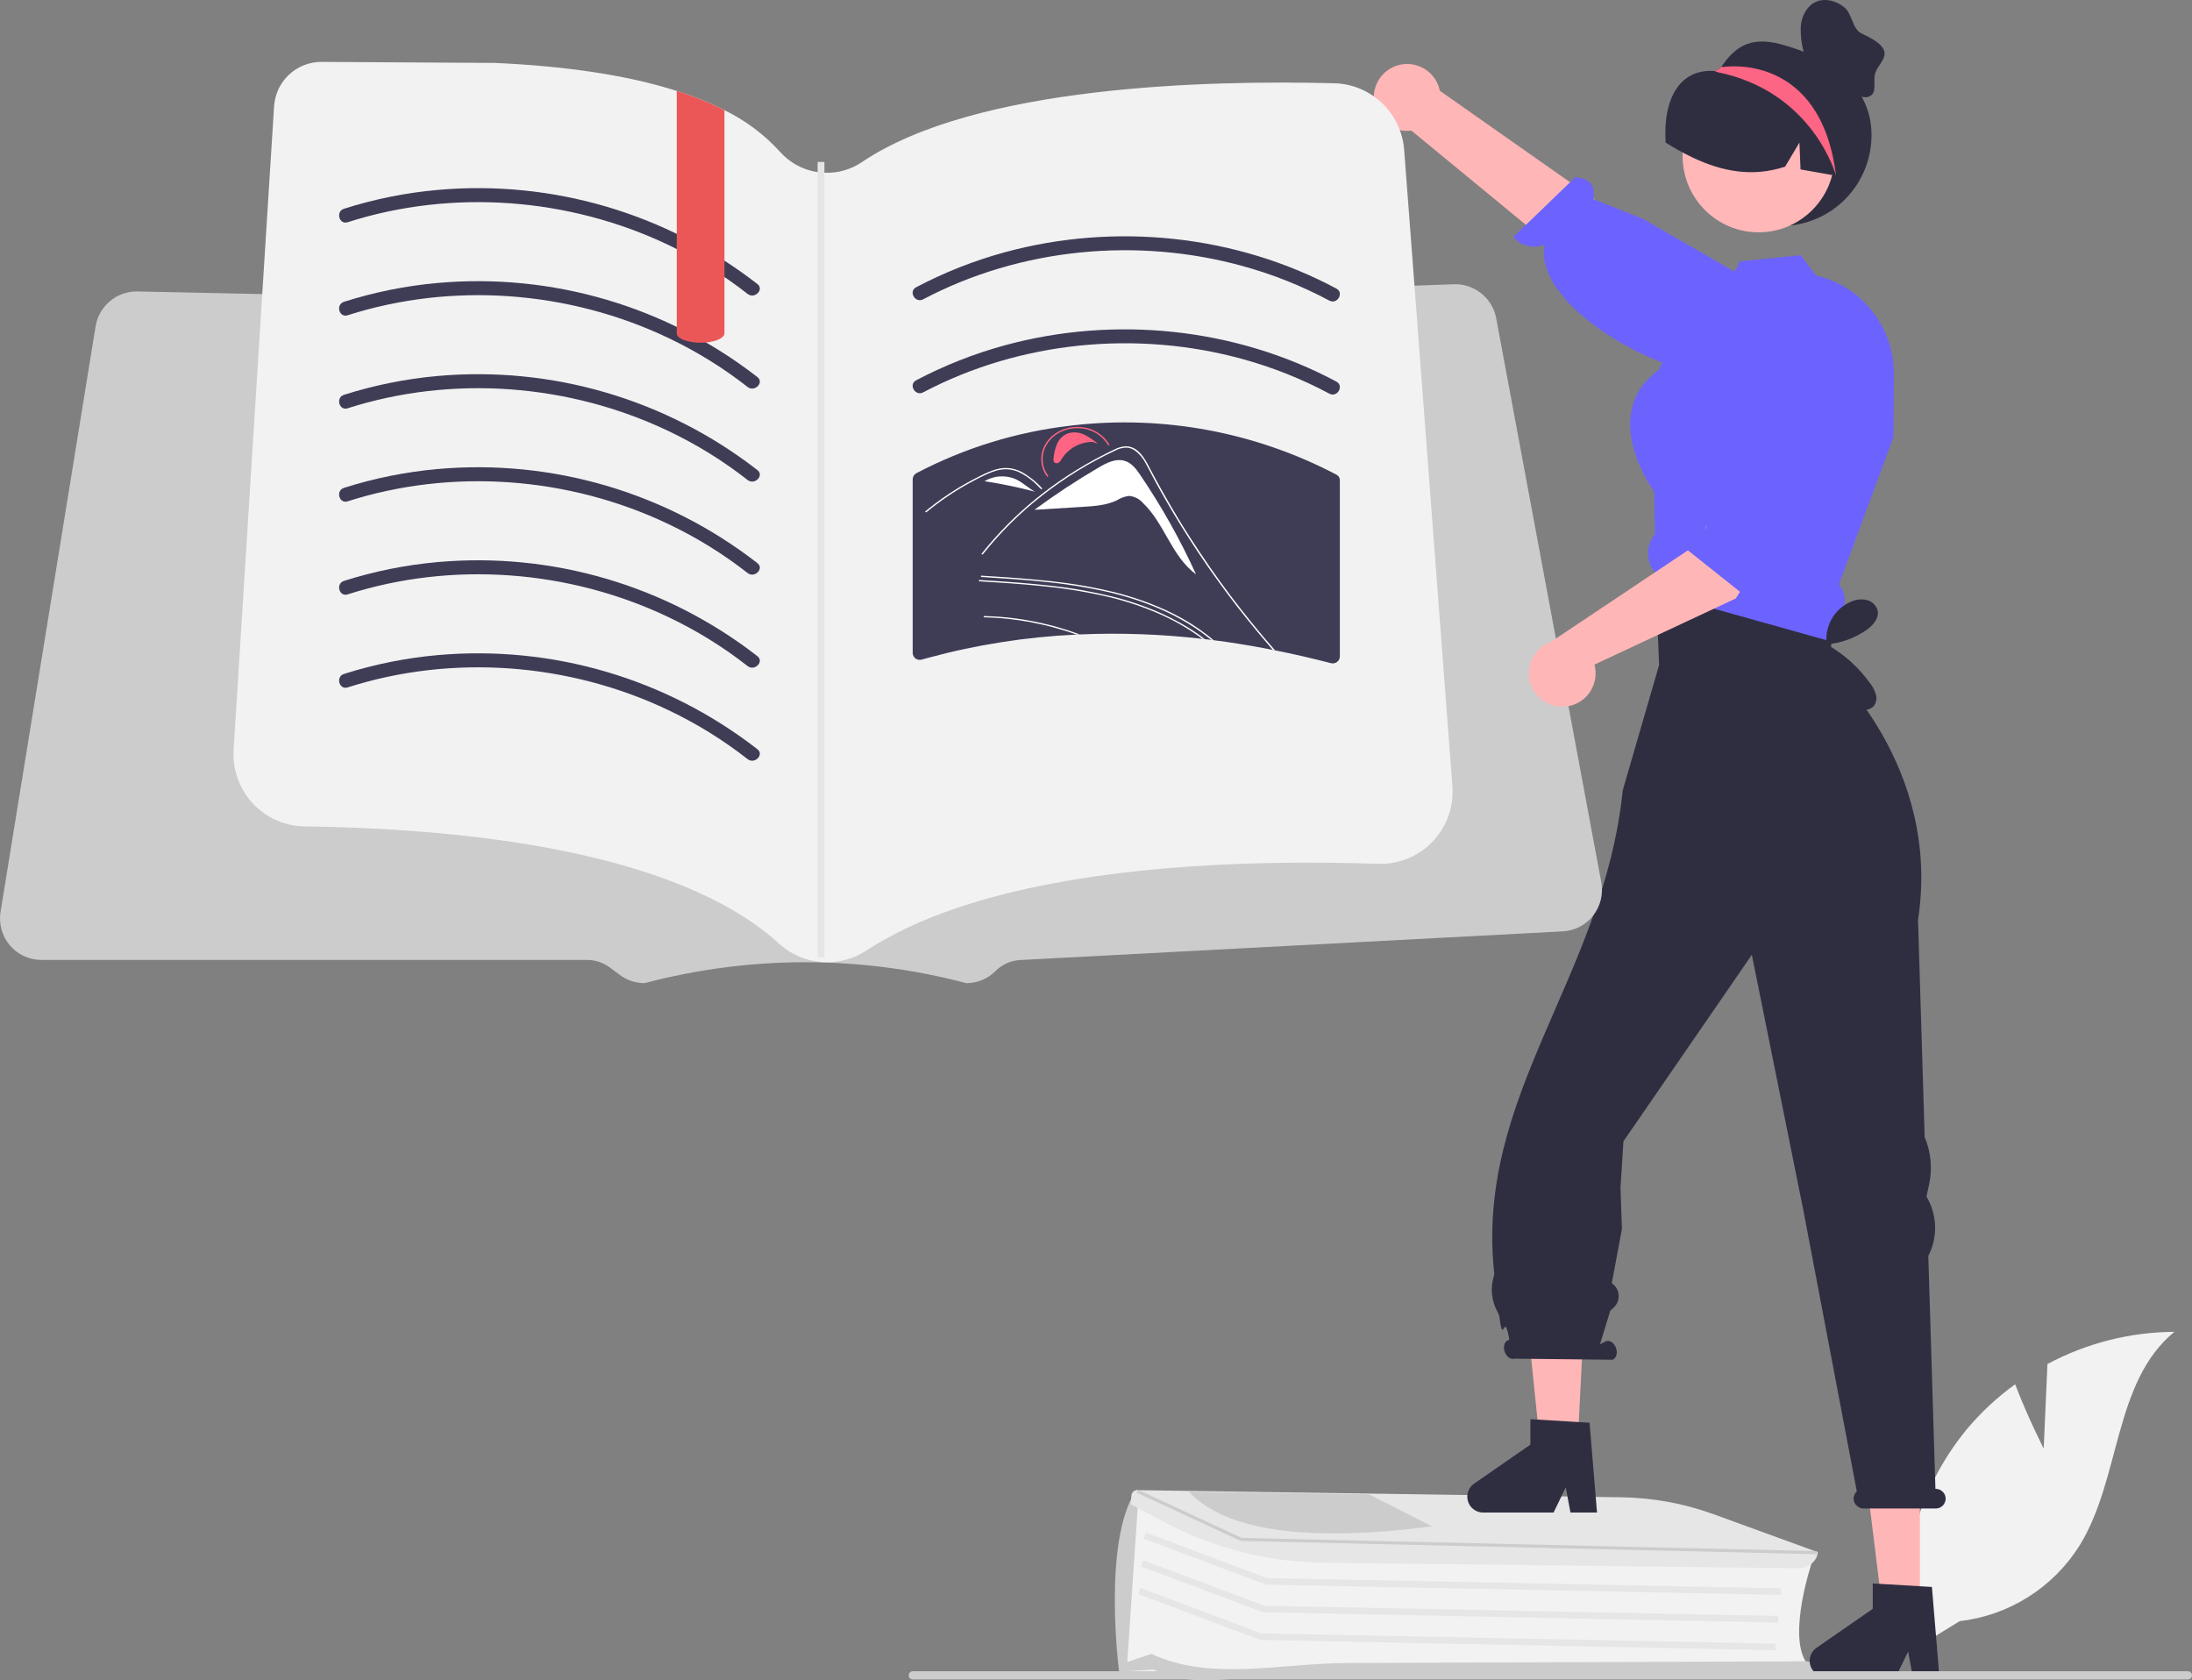 <svg width="287" height="220" viewBox="0 0 287 220" fill="none" xmlns="http://www.w3.org/2000/svg">
<rect x="0" y="0" width="287" height="220" fill="#808080" stroke="none"/>
<g clip-path="url(#clip0_1619_1810)">
<path d="M267.583 189.65L268.074 178.59C273.188 175.85 278.892 174.402 284.691 174.373C276.71 180.915 277.707 193.526 272.296 202.323C270.588 205.054 268.288 207.364 265.568 209.083C262.848 210.801 259.777 211.884 256.582 212.251L249.903 216.351C248.987 211.229 249.189 205.968 250.496 200.932C251.802 195.896 254.182 191.203 257.472 187.178C259.34 184.938 261.482 182.943 263.847 181.239C265.446 185.468 267.583 189.65 267.583 189.65Z" fill="#F2F2F2"/>
<path d="M166.306 219.104C162.904 218.861 162.017 219.534 156.87 219.104H147.435L148.662 196.465L163.516 202.433L237.333 204.249L237.29 204.375C237.257 204.472 233.979 214.083 236.541 217.723L236.647 217.873L236.44 217.875L168.724 218.498C167.985 218.505 167.039 219.156 166.306 219.104Z" fill="#F2F2F2"/>
<path d="M170.134 219.398C163.563 218.929 156.758 221.491 151.079 218.599L146.54 218.875L146.527 218.837C146.492 218.732 144.347 201.815 148.682 195.256L148.873 194.967L149.022 196.52L147.593 217.594L150.761 216.534C158.454 220.164 167.603 217.767 176.408 217.733L236.33 217.511C237.585 217.507 238.63 218.367 238.664 219.429L238.667 219.532L173.753 219.527C172.543 219.527 171.336 219.484 170.134 219.398Z" fill="#CCCCCC"/>
<path d="M233.171 208.814L165.739 207.47L165.67 207.444L149.738 201.458L150.039 200.652L165.902 206.613L233.188 207.954L233.171 208.814Z" fill="#E6E6E6"/>
<path d="M232.811 212.435L165.379 211.091L165.31 211.065L149.378 205.079L149.679 204.273L165.543 210.235L232.828 211.575L232.811 212.435Z" fill="#E6E6E6"/>
<path d="M232.451 216.055L165.019 214.711L164.95 214.685L149.018 208.698L149.319 207.893L165.183 213.854L232.469 215.195L232.451 216.055Z" fill="#E6E6E6"/>
<path d="M170.6 204.482C164.347 204.059 158.252 202.335 152.701 199.419L148.027 196.934L148.149 195.705C148.183 195.525 148.282 195.363 148.428 195.252C148.573 195.141 148.755 195.087 148.937 195.102L149.35 195.107L212.237 196.035C216.353 196.086 220.431 196.828 224.303 198.231L238.005 203.218L237.997 203.291C237.882 204.448 236.718 205.343 235.347 205.327L173.401 204.599C172.464 204.588 171.53 204.549 170.6 204.482Z" fill="#E6E6E6"/>
<path d="M237.873 203.484L237.859 203.484L162.446 201.751L162.394 201.727L148.797 195.414L148.935 195.203L149.348 195.208L162.572 201.351L237.286 203.066L237.885 203.08L237.873 203.484Z" fill="#CCCCCC"/>
<path d="M179.247 195.649L178.289 195.636L156.677 195.315L155.653 195.301C160.591 200.572 171.51 201.89 187.514 199.848L179.247 195.649Z" fill="#CCCCCC"/>
<path d="M240.01 69.581L241.329 72.656L239.174 83.576L217.191 80.511L217.367 67.196L217.808 64.279L240.01 69.581Z" fill="#FFB6B6"/>
<path d="M251.368 211.104H246.518L244.209 192.35H251.368V211.104Z" fill="#FFB6B6"/>
<path d="M236.941 217.454C236.942 218.004 237.16 218.532 237.549 218.922C237.937 219.311 238.464 219.53 239.013 219.531H248.24L249.831 216.239L250.448 219.531H253.926L252.948 207.774L251.368 207.681L246.056 207.364L245.2 207.311V210.641L237.836 215.742C237.56 215.933 237.334 216.189 237.179 216.487C237.023 216.785 236.941 217.117 236.941 217.454Z" fill="#2F2E41"/>
<path d="M206.541 189.604H201.691L198.838 161.993L207.951 161.447L206.541 189.604Z" fill="#FFB6B6"/>
<path d="M192.115 195.954C192.115 196.504 192.334 197.033 192.722 197.422C193.111 197.811 193.637 198.031 194.187 198.031H203.413L205.004 194.739L205.622 198.031H209.099L208.122 186.274L206.711 186.191L201.307 185.864L200.374 185.811V189.141L193.01 194.242C192.734 194.433 192.508 194.689 192.352 194.987C192.196 195.285 192.115 195.617 192.115 195.954Z" fill="#2F2E41"/>
<path d="M253.426 194.932H253.408L252.475 164.437C253.078 163.269 253.385 161.971 253.367 160.656C253.348 159.341 253.006 158.051 252.371 156.901L252.237 156.659L252.583 155.05C253.028 152.982 252.824 150.828 251.999 148.881L251.129 120.435C254.238 100.236 239.423 87.063 239.423 87.063L240.784 76.477L216.822 77.023L217.23 87.063L212.465 103.476C209.958 127.968 193.082 143.363 195.647 166.785C195.652 166.852 195.642 166.92 195.618 166.983C195.358 167.776 195.266 168.616 195.349 169.447C195.432 170.278 195.688 171.082 196.1 171.808C196.206 171.993 196.28 172.196 196.317 172.407C196.845 176.513 196.914 171.319 197.614 175.389L197.478 175.458C196.987 175.628 196.777 176.309 197.008 176.98C197.239 177.651 197.824 178.057 198.314 177.887L211.124 178.024C211.614 177.855 211.825 177.173 211.594 176.502C211.363 175.831 210.778 175.425 210.287 175.595L209.491 175.999L210.824 171.626L211.291 171.188C211.515 170.979 211.689 170.721 211.799 170.435C211.91 170.148 211.954 169.84 211.93 169.534C211.905 169.228 211.811 168.932 211.656 168.667C211.501 168.402 211.288 168.176 211.033 168.006L212.361 160.899L212.172 155.524L212.561 149.426L229.369 125.008L236.169 158.737L243.115 195.271C242.952 195.418 242.831 195.603 242.761 195.811C242.691 196.018 242.676 196.24 242.716 196.455C242.78 196.755 242.946 197.024 243.186 197.215C243.426 197.406 243.725 197.507 244.031 197.502H253.46C253.658 197.502 253.853 197.456 254.03 197.367C254.207 197.279 254.362 197.151 254.481 196.994C254.601 196.836 254.683 196.653 254.72 196.458C254.758 196.263 254.75 196.063 254.697 195.872C254.618 195.597 254.45 195.356 254.22 195.186C253.991 195.016 253.712 194.927 253.426 194.932Z" fill="#2F2E41"/>
<path d="M245.041 17.691C245.042 19.638 244.566 21.555 243.655 23.275C242.744 24.994 241.426 26.463 239.816 27.553C238.207 28.643 236.355 29.319 234.424 29.524C232.493 29.729 230.541 29.455 228.74 28.727C226.939 27.999 225.344 26.838 224.095 25.348C222.845 23.857 221.98 22.082 221.575 20.178C221.169 18.274 221.237 16.299 221.77 14.427C222.304 12.555 223.288 10.843 224.635 9.441L224.692 9.384C224.787 9.284 224.882 9.184 224.982 9.089C224.982 9.089 224.983 9.089 224.984 9.089C224.984 9.088 224.985 9.088 224.985 9.088C224.986 9.087 224.986 9.087 224.986 9.086C224.986 9.085 224.986 9.085 224.986 9.084C225.123 8.985 225.248 8.871 225.361 8.746C226.963 6.503 228.779 4.621 233.177 5.797C239.51 7.489 245.041 11.12 245.041 17.691Z" fill="#2F2E41"/>
<path d="M179.871 12.598C179.844 13.235 179.957 13.869 180.201 14.457C180.445 15.045 180.815 15.573 181.284 16.002C181.754 16.431 182.311 16.752 182.918 16.942C183.524 17.132 184.165 17.186 184.794 17.101L215.39 42.276L220.063 34.04L188.519 11.884C188.306 10.833 187.716 9.897 186.861 9.253C186.006 8.609 184.944 8.302 183.878 8.39C182.812 8.478 181.816 8.955 181.077 9.731C180.339 10.506 179.909 11.527 179.871 12.598V12.598Z" fill="#FFB6B6"/>
<path d="M228.309 49.701C228.309 49.701 228.3 48.794 223.436 48.829C217.399 48.872 200.771 40.182 202.226 31.998C201.535 32.31 200.76 32.384 200.024 32.207C199.287 32.03 198.63 31.612 198.156 31.019L206.25 23.205C208.79 23.377 208.816 25.081 208.599 26.06L215.104 28.651L232.048 38.411L229.056 48.215L228.309 49.701Z" fill="#6C63FF"/>
<path d="M230.254 30.417C235.749 30.417 240.203 25.951 240.203 20.443C240.203 14.934 235.749 10.469 230.254 10.469C224.76 10.469 220.306 14.934 220.306 20.443C220.306 25.951 224.76 30.417 230.254 30.417Z" fill="#FFB7B7"/>
<path d="M216.582 70.053C216.032 70.788 215.751 71.691 215.787 72.609C215.822 73.527 216.172 74.405 216.776 75.095C216.781 75.388 216.825 75.671 217.238 76.719C217.292 76.821 217.356 76.917 217.428 77.007C217.441 77.029 217.456 77.05 217.472 77.07C217.907 77.635 218.513 78.043 219.198 78.236L237.408 83.332L239.816 84.004L240.239 84.121L240.473 80.825C241.014 80.375 241.377 79.746 241.496 79.05C241.614 78.356 241.481 77.641 241.12 77.036L240.784 76.48L242.739 71.209L242.929 70.687L247.914 57.233L247.919 56.335L247.929 55.409L247.978 48.943C247.98 46.905 247.511 44.894 246.608 43.068C245.705 41.242 244.393 39.651 242.773 38.419C241.298 37.289 239.598 36.491 237.788 36.079L237.749 36.074L235.779 33.416L227.788 34.216L227.126 35.576L226.324 37.215L220.531 40.672L218.551 45.285L217.214 48.406C215.142 49.898 213.906 51.815 213.551 54.097C212.793 58.944 216.178 63.796 216.582 64.352L216.684 69.916L216.582 70.053Z" fill="#6C63FF"/>
<path d="M240.666 23.057C240.576 23.042 240.486 23.023 240.395 23.009C238.844 22.733 237.292 22.462 235.745 22.181L235.602 18.665L233.728 21.815C229.452 23.238 225.452 22.433 221.689 20.659C220.447 20.068 219.243 19.402 218.082 18.665C217.7 12.719 220.098 8.912 224.56 9.311C224.723 9.326 224.84 9.159 224.982 9.088C224.983 9.088 224.983 9.088 224.984 9.087C224.984 9.087 224.985 9.087 224.985 9.086C224.986 9.086 224.986 9.085 224.986 9.085C224.987 9.084 224.987 9.084 224.987 9.083C225.229 8.969 225.476 8.859 225.722 8.76C227.654 8.003 229.761 7.811 231.797 8.207C233.833 8.603 235.716 9.57 237.225 10.996C240.262 13.903 241.629 18.703 240.666 23.057Z" fill="#2F2E41"/>
<path d="M240.395 23.01C240.395 23.01 237.448 11.982 224.816 9.436C224.802 9.432 224.754 9.413 224.692 9.384C224.654 9.36 224.607 9.337 224.56 9.313C224.702 9.232 224.84 9.161 224.982 9.089C224.983 9.089 224.983 9.089 224.984 9.089C224.984 9.089 224.985 9.088 224.985 9.088C224.986 9.087 224.986 9.087 224.986 9.086C224.987 9.086 224.987 9.085 224.987 9.084C225.11 8.97 225.233 8.856 225.362 8.747L225.722 8.761C225.722 8.761 238.397 6.748 240.395 23.01Z" fill="#FD6584"/>
<path d="M245.255 92.53C245.021 92.731 244.737 92.863 244.433 92.912C244.129 92.962 243.818 92.926 243.532 92.81C242.965 92.569 242.462 92.199 242.061 91.73C240.424 90.009 239.255 87.897 238.665 85.594L239.21 84.621C238.996 83.42 239.198 82.183 239.782 81.113C240.366 80.043 241.297 79.206 242.421 78.74C243.06 78.468 243.769 78.406 244.446 78.564C244.782 78.647 245.089 78.82 245.334 79.064C245.58 79.308 245.755 79.614 245.842 79.95C246.052 80.991 245.187 81.931 244.311 82.529C242.784 83.567 241.02 84.2 239.183 84.368C241.43 85.638 243.373 87.386 244.874 89.489C245.221 89.927 245.477 90.431 245.627 90.971C245.699 91.241 245.703 91.525 245.638 91.798C245.573 92.07 245.441 92.322 245.255 92.53Z" fill="#2F2E41"/>
<path d="M119.508 219.885H286.465C286.607 219.885 286.743 219.828 286.843 219.728C286.944 219.627 287 219.491 287 219.349C287 219.207 286.944 219.07 286.843 218.97C286.743 218.869 286.607 218.812 286.465 218.812H119.508C119.366 218.812 119.23 218.869 119.13 218.97C119.029 219.07 118.973 219.207 118.973 219.349C118.973 219.491 119.029 219.627 119.13 219.728C119.23 219.828 119.366 219.885 119.508 219.885Z" fill="#CCCCCC"/>
<path d="M163.848 82.03V82.31C163.247 81.604 162.633 80.903 162.026 80.203C161.771 79.911 161.516 79.618 161.26 79.326C160.179 78.096 159.092 76.869 157.998 75.647C156.899 74.429 155.799 73.211 154.687 71.999C154.42 71.707 154.153 71.414 153.88 71.122C153.661 70.876 153.423 70.648 153.169 70.44C152.912 70.226 152.617 70.062 152.3 69.959C151.935 69.857 151.55 69.853 151.182 69.947C150.763 70.044 150.362 70.196 149.955 70.324C149.536 70.464 149.123 70.598 148.704 70.732C147.865 71.006 147.033 71.28 146.195 71.554C146.185 71.558 146.174 71.561 146.163 71.561C146.152 71.561 146.141 71.558 146.131 71.554C146.121 71.55 146.112 71.543 146.105 71.536C146.097 71.528 146.091 71.519 146.087 71.509L146.086 71.506C146.081 71.494 146.079 71.482 146.079 71.469C146.08 71.457 146.083 71.445 146.089 71.433C146.095 71.422 146.103 71.413 146.113 71.405C146.123 71.398 146.134 71.392 146.146 71.39C146.353 71.323 146.566 71.256 146.778 71.189C147.623 70.909 148.461 70.635 149.305 70.361C149.724 70.221 150.144 70.087 150.563 69.953C150.952 69.805 151.362 69.722 151.778 69.709C152.456 69.758 153.093 70.057 153.564 70.549C153.825 70.793 154.062 71.049 154.299 71.311C154.578 71.615 154.858 71.92 155.137 72.224C156.261 73.455 157.377 74.689 158.484 75.927C159.596 77.17 160.698 78.414 161.789 79.661C161.868 79.752 161.947 79.844 162.026 79.935C162.639 80.629 163.241 81.33 163.848 82.03Z" fill="white"/>
<path d="M153.074 71.563C152.845 71.267 152.539 71.039 152.19 70.904L151.844 70.916C154.556 75.146 158.108 78.77 162.279 81.562C159.211 78.229 156.142 74.896 153.074 71.563Z" fill="white"/>
<path d="M209.658 115.521L195.896 41.643C195.66 40.425 195.019 39.324 194.077 38.519C193.135 37.714 191.949 37.255 190.712 37.215C190.601 37.212 190.49 37.212 190.378 37.215L181.003 37.552L179.994 37.589L175.316 37.758L174.307 37.792L171.297 37.901L110.611 40.086C110.519 40.091 110.425 40.091 110.334 40.088L96.735 39.803L91.702 39.699L91.541 39.697L87.827 39.617L55.461 38.943L46.88 38.762L42.649 38.675L41.635 38.653L36.81 38.554L35.798 38.531L30.863 38.43L29.851 38.407L24.428 38.293L23.577 38.276L18.74 38.174L17.976 38.159H17.865C16.581 38.165 15.339 38.625 14.361 39.459C13.383 40.293 12.73 41.447 12.518 42.717L0.072 119.379C-0.055 120.155 -0.011 120.95 0.199 121.708C0.41 122.466 0.782 123.17 1.29 123.769C1.798 124.369 2.431 124.85 3.143 125.18C3.855 125.51 4.631 125.682 5.416 125.681H76.894C77.946 125.684 78.97 126.023 79.817 126.648L81.172 127.655C82.106 128.344 83.235 128.718 84.395 128.721C98.2 125.068 112.714 125.068 126.519 128.721C127.231 128.723 127.936 128.583 128.593 128.31C129.251 128.037 129.848 127.635 130.35 127.129C131.208 126.269 132.353 125.758 133.565 125.694L204.618 121.94C205.388 121.9 206.141 121.695 206.826 121.339C207.511 120.983 208.113 120.484 208.59 119.877C209.067 119.269 209.409 118.566 209.593 117.814C209.777 117.063 209.799 116.281 209.658 115.521V115.521Z" fill="#CCCCCC"/>
<path d="M190.186 104C190.094 106.503 189.015 108.868 187.186 110.574C185.356 112.28 182.926 113.188 180.428 113.098C176.303 112.952 171.379 112.879 166.035 112.991C148.584 113.365 126.659 115.773 113.471 124.433C111.813 125.524 109.855 126.063 107.874 125.973C107.728 125.964 107.586 125.955 107.441 125.943C105.387 125.754 103.452 124.895 101.934 123.496C94.668 116.831 78.006 108.76 39.865 108.192C39.707 108.192 39.552 108.184 39.398 108.175C38.163 108.097 36.955 107.776 35.843 107.23C34.732 106.683 33.739 105.923 32.92 104.992C32.102 104.06 31.475 102.976 31.075 101.802C30.675 100.628 30.51 99.386 30.588 98.147L34.337 38.502L34.899 29.562L35.885 13.923C35.985 12.348 36.678 10.87 37.826 9.79C38.973 8.709 40.487 8.107 42.061 8.105H42.1L64.822 8.239C74.395 8.673 82.324 9.896 88.608 11.907C90.755 12.574 92.844 13.417 94.853 14.427C97.597 15.761 100.063 17.607 102.118 19.866C103.398 21.309 105.144 22.255 107.05 22.536C107.346 22.581 107.644 22.608 107.942 22.618C109.7 22.691 111.434 22.193 112.887 21.199C127.731 11.227 157.981 10.47 174.686 10.9C177.022 10.955 179.254 11.88 180.948 13.494C182.641 15.109 183.675 17.297 183.847 19.634L184.524 28.53L185.198 37.401L189.083 88.67L190.164 102.933C190.191 103.288 190.198 103.644 190.186 104Z" fill="#F2F2F2"/>
<path d="M45.518 29.095C59.211 24.715 74.488 25.875 87.46 32.045C91.162 33.797 94.657 35.955 97.883 38.481C98.795 39.199 100.094 37.915 99.171 37.189C87.257 27.924 72.286 23.522 57.267 24.869C53.112 25.242 49.01 26.068 45.034 27.333C43.921 27.689 44.397 29.454 45.518 29.095H45.518Z" fill="#3F3D56"/>
<path d="M120.867 39.19C133.598 32.481 148.843 31.018 162.685 34.827C166.631 35.91 170.445 37.43 174.055 39.359C175.09 39.913 176.011 38.336 174.975 37.782C161.783 30.724 145.946 29.099 131.54 33.033C127.521 34.133 123.634 35.668 119.947 37.612C118.908 38.16 119.828 39.737 120.867 39.19Z" fill="#3F3D56"/>
<path d="M120.867 51.372C133.598 44.663 148.843 43.2 162.685 47.008C166.631 48.091 170.445 49.611 174.055 51.541C175.09 52.094 176.011 50.517 174.975 49.963C161.783 42.905 145.946 41.281 131.54 45.215C127.521 46.315 123.634 47.85 119.947 49.794C118.908 50.341 119.828 51.919 120.867 51.372L120.867 51.372Z" fill="#3F3D56"/>
<path d="M175.421 62.899C175.431 62.742 175.393 62.586 175.313 62.451C175.233 62.316 175.114 62.208 174.972 62.142C164.403 56.593 152.421 54.343 140.566 55.68C140.491 55.686 140.423 55.698 140.343 55.704H140.34C140.267 55.711 140.194 55.722 140.123 55.737C133.072 56.551 126.231 58.664 119.947 61.972C119.81 62.054 119.697 62.17 119.618 62.309C119.539 62.448 119.498 62.605 119.498 62.765V85.489C119.5 85.629 119.534 85.766 119.597 85.891C119.66 86.015 119.751 86.124 119.862 86.209C119.973 86.293 120.102 86.351 120.239 86.378C120.376 86.405 120.517 86.401 120.652 86.365C120.932 86.285 121.211 86.207 121.497 86.133C127.85 84.409 134.372 83.386 140.946 83.082C141.086 83.076 141.226 83.07 141.372 83.064C146.727 82.834 152.092 83.027 157.416 83.643C157.528 83.649 157.639 83.661 157.75 83.679C158.023 83.709 158.303 83.741 158.576 83.777C158.686 83.789 158.79 83.801 158.892 83.819C159.956 83.953 161.012 84.105 162.071 84.269C163.599 84.514 165.128 84.786 166.657 85.086C166.752 85.104 166.85 85.128 166.948 85.146C169.402 85.635 171.843 86.201 174.273 86.827C174.408 86.862 174.55 86.866 174.687 86.838C174.824 86.811 174.953 86.752 175.064 86.667C175.175 86.582 175.265 86.473 175.328 86.348C175.391 86.223 175.425 86.085 175.427 85.945V62.935C175.428 62.923 175.426 62.91 175.421 62.899Z" fill="#3F3D56"/>
<path d="M141.995 56.92C141.327 56.592 140.562 56.524 139.847 56.73C139.532 56.849 139.243 57.029 138.997 57.261C138.752 57.492 138.555 57.77 138.417 58.079C138.17 58.671 138.011 59.296 137.946 59.934C137.909 60.185 137.906 60.502 138.158 60.619C138.249 60.653 138.348 60.66 138.443 60.641C138.539 60.622 138.627 60.578 138.699 60.512C138.829 60.383 138.936 60.234 139.016 60.069C139.453 59.387 140.054 58.827 140.764 58.44C141.474 58.053 142.27 57.851 143.079 57.854L143.752 58.123C143.222 57.645 142.631 57.24 141.995 56.92Z" fill="#FF6582"/>
<path d="M149.276 62.157C148.754 61.387 148.136 60.564 147.167 60.312C146.045 60.021 144.892 60.6 143.914 61.171C141.007 62.869 138.191 64.72 135.479 66.717L135.482 66.747L141.777 66.36C143.292 66.266 144.86 66.16 146.2 65.52C146.681 65.218 147.218 65.017 147.78 64.93C148.128 64.949 148.469 65.037 148.783 65.189C149.097 65.341 149.378 65.553 149.61 65.814C152.51 68.571 153.35 72.787 156.604 75.208C154.533 70.659 152.082 66.293 149.276 62.157Z" fill="white"/>
<path d="M141.373 83.064C141.227 83.07 141.087 83.077 140.948 83.083C139.933 82.717 138.894 82.394 137.843 82.114C137.163 81.932 136.47 81.767 135.778 81.627C134.994 81.457 134.205 81.323 133.415 81.207C131.911 80.988 130.396 80.859 128.877 80.823C128.865 80.824 128.854 80.823 128.843 80.82C128.832 80.816 128.822 80.81 128.813 80.802C128.804 80.795 128.798 80.785 128.793 80.775C128.788 80.764 128.786 80.752 128.786 80.741C128.786 80.729 128.788 80.718 128.793 80.707C128.798 80.697 128.804 80.687 128.813 80.679C128.822 80.672 128.832 80.666 128.843 80.662C128.854 80.659 128.865 80.657 128.877 80.659C129.071 80.659 129.266 80.665 129.454 80.677C130.976 80.733 132.494 80.882 133.998 81.122C134.782 81.249 135.565 81.402 136.343 81.572C137.048 81.731 137.752 81.907 138.445 82.102C139.435 82.382 140.411 82.703 141.373 83.064Z" fill="white"/>
<path d="M158.893 83.819C158.789 83.8 158.686 83.788 158.577 83.776C158.157 83.429 157.732 83.1 157.289 82.777C156.736 82.375 156.165 81.998 155.582 81.644C154.29 80.859 152.942 80.17 151.548 79.586C149.344 78.666 147.063 77.944 144.732 77.43C142.073 76.846 139.381 76.423 136.671 76.163C133.962 75.883 131.24 75.712 128.519 75.542C128.403 75.536 128.397 75.365 128.519 75.371C128.859 75.396 129.199 75.414 129.545 75.438C132.297 75.609 135.049 75.804 137.783 76.114C140.493 76.406 143.182 76.874 145.832 77.515C148.094 78.074 150.302 78.834 152.429 79.787C153.652 80.338 154.838 80.971 155.977 81.681C156.699 82.138 157.398 82.625 158.066 83.143C158.346 83.362 158.625 83.581 158.893 83.819Z" fill="white"/>
<path d="M157.751 83.679C157.64 83.661 157.528 83.649 157.416 83.642C157.289 83.539 157.155 83.441 157.022 83.344C156.086 82.673 155.111 82.06 154.1 81.51C153.181 81.01 152.239 80.557 151.275 80.152C149.072 79.23 146.791 78.508 144.459 77.996C141.8 77.412 139.108 76.989 136.398 76.73C133.688 76.449 130.967 76.279 128.245 76.108C128.13 76.096 128.13 75.932 128.245 75.938C128.592 75.962 128.932 75.98 129.272 76.005C132.024 76.175 134.776 76.37 137.509 76.681C140.22 76.972 142.909 77.44 145.558 78.082C147.821 78.639 150.029 79.4 152.156 80.353C152.957 80.719 153.741 81.115 154.507 81.547C155.642 82.172 156.726 82.885 157.751 83.679Z" fill="white"/>
<path d="M166.948 85.147C166.851 85.129 166.753 85.104 166.656 85.086C166.547 84.97 166.444 84.849 166.34 84.727C165.818 84.124 165.302 83.515 164.791 82.9C162.781 80.5 160.873 78.027 159.075 75.506C157.532 73.35 156.068 71.151 154.683 68.91C154.021 67.85 153.383 66.778 152.757 65.694C152.271 64.853 151.797 64.011 151.336 63.166C151.202 62.923 151.074 62.679 150.947 62.435C150.649 61.863 150.351 61.284 150.036 60.718C149.692 60.024 149.188 59.422 148.565 58.964C148.254 58.755 147.894 58.631 147.521 58.604C146.994 58.606 146.476 58.74 146.014 58.994C142.615 60.581 139.409 62.553 136.458 64.871C133.576 67.119 130.97 69.701 128.695 72.564C128.622 72.649 128.464 72.57 128.531 72.479C128.804 72.138 129.084 71.796 129.363 71.462C131.55 68.868 134.013 66.521 136.707 64.463C136.713 64.457 136.726 64.451 136.732 64.445C136.969 64.256 137.206 64.074 137.449 63.897C138.953 62.786 140.519 61.761 142.138 60.827C142.964 60.346 143.809 59.889 144.672 59.457C144.884 59.347 145.103 59.238 145.321 59.134C145.54 59.025 145.759 58.921 145.978 58.818C146.41 58.596 146.884 58.466 147.369 58.434C149.058 58.41 149.926 60.115 150.528 61.266C150.716 61.625 150.91 61.985 151.099 62.344C151.828 63.702 152.587 65.054 153.377 66.388C153.857 67.216 154.355 68.039 154.859 68.855C155.582 70.018 156.323 71.169 157.094 72.314C157.094 72.315 157.095 72.316 157.095 72.317C157.095 72.317 157.096 72.318 157.096 72.319C157.097 72.319 157.097 72.32 157.098 72.32C157.099 72.32 157.1 72.32 157.1 72.32H157.101C157.994 73.672 158.923 75 159.883 76.322C161.529 78.581 163.254 80.79 165.059 82.948C165.678 83.691 166.308 84.424 166.948 85.147Z" fill="white"/>
<path d="M145.275 58.247L145.107 58.321C144.722 57.669 144.182 57.123 143.536 56.731C142.89 56.339 142.157 56.112 141.403 56.073C138.916 55.895 136.731 57.557 136.533 59.777C136.452 60.691 136.716 61.602 137.272 62.33L137.116 62.422C136.537 61.664 136.262 60.715 136.346 59.763C136.553 57.452 138.828 55.722 141.418 55.906C142.203 55.948 142.966 56.183 143.639 56.591C144.312 57 144.874 57.569 145.275 58.247Z" fill="#FF6582"/>
<path d="M132.986 62.738C132.333 62.454 131.622 62.329 130.912 62.374C130.201 62.42 129.512 62.634 128.9 62.999C131.133 63.343 133.345 63.803 135.529 64.38C134.625 63.907 133.918 63.166 132.986 62.738Z" fill="white"/>
<path d="M128.888 62.996L128.642 63.174C128.725 63.112 128.812 63.053 128.9 62.998L128.888 62.996Z" fill="white"/>
<path d="M136.29 64.03C136.192 63.933 136.095 63.835 135.996 63.738C135.24 62.913 134.329 62.245 133.316 61.772C132.8 61.554 132.247 61.439 131.687 61.435C131.109 61.448 130.537 61.559 129.996 61.764C129.741 61.855 129.492 61.958 129.247 62.067C128.967 62.193 128.691 62.328 128.417 62.463C127.903 62.717 127.396 62.982 126.895 63.258C125.898 63.808 124.932 64.4 123.998 65.033C123.514 65.362 123.039 65.701 122.575 66.051C122.143 66.377 121.72 66.711 121.306 67.053C121.217 67.126 121.085 67.008 121.173 66.935C121.283 66.844 121.393 66.754 121.504 66.665C121.816 66.413 122.133 66.166 122.455 65.924C123.042 65.482 123.644 65.057 124.262 64.649C125.223 64.014 126.216 63.422 127.243 62.873C127.756 62.599 128.276 62.337 128.803 62.086C128.962 62.01 129.123 61.936 129.286 61.866C129.658 61.699 130.042 61.559 130.435 61.449C130.998 61.287 131.586 61.235 132.169 61.297C132.727 61.368 133.268 61.535 133.769 61.791C134.762 62.349 135.658 63.065 136.422 63.911C136.502 63.992 136.37 64.11 136.29 64.03Z" fill="white"/>
<path d="M45.518 41.277C59.211 36.897 74.488 38.056 87.46 44.227C91.162 45.978 94.657 48.137 97.883 50.663C98.795 51.381 100.094 50.096 99.171 49.371C87.257 40.105 72.286 35.704 57.267 37.051C53.112 37.423 49.01 38.25 45.034 39.515C43.921 39.871 44.397 41.636 45.518 41.277L45.518 41.277Z" fill="#3F3D56"/>
<path d="M45.518 53.456C59.211 49.076 74.488 50.236 87.46 56.406C91.162 58.158 94.657 60.317 97.883 62.843C98.795 63.56 100.094 62.276 99.171 61.55C87.257 52.285 72.286 47.883 57.267 49.23C53.112 49.603 49.01 50.429 45.034 51.694C43.921 52.05 44.397 53.815 45.518 53.456L45.518 53.456Z" fill="#3F3D56"/>
<path d="M45.518 65.638C59.211 61.258 74.488 62.417 87.46 68.588C91.162 70.34 94.657 72.498 97.883 75.024C98.795 75.742 100.094 74.458 99.171 73.732C87.257 64.467 72.286 60.065 57.267 61.412C53.112 61.785 49.01 62.611 45.034 63.876C43.921 64.232 44.397 65.997 45.518 65.638L45.518 65.638Z" fill="#3F3D56"/>
<path d="M45.518 77.82C59.211 73.439 74.488 74.599 87.46 80.77C91.162 82.521 94.657 84.68 97.883 87.206C98.795 87.924 100.094 86.639 99.171 85.914C87.257 76.648 72.286 72.247 57.267 73.594C53.112 73.966 49.01 74.793 45.034 76.058C43.921 76.414 44.397 78.178 45.518 77.82L45.518 77.82Z" fill="#3F3D56"/>
<path d="M45.518 90.001C59.211 85.621 74.488 86.781 87.46 92.951C91.162 94.703 94.657 96.862 97.883 99.388C98.795 100.105 100.094 98.821 99.171 98.096C87.257 88.83 72.286 84.428 57.267 85.775C53.112 86.148 49.01 86.974 45.034 88.239C43.921 88.595 44.397 90.36 45.518 90.001H45.518Z" fill="#3F3D56"/>
<path d="M94.853 14.428V43.638C94.853 44.218 93.841 44.704 92.477 44.838C92.465 44.837 92.454 44.838 92.443 44.842C92.215 44.859 91.975 44.872 91.731 44.872C90.979 44.886 90.231 44.763 89.522 44.511C89.458 44.485 89.393 44.455 89.329 44.429C89.269 44.395 89.204 44.365 89.144 44.33C88.806 44.128 88.608 43.892 88.608 43.638V11.908C90.755 12.576 92.844 13.418 94.853 14.428Z" fill="#EB5757"/>
<path d="M107.942 21.203H107.049V125.364H107.942V21.203Z" fill="#E6E6E6"/>
<path d="M204.965 92.507C205.598 92.449 206.21 92.253 206.759 91.932C207.308 91.611 207.78 91.173 208.141 90.65C208.503 90.126 208.746 89.529 208.853 88.902C208.96 88.274 208.928 87.63 208.76 87.016L227.279 78.349L238.427 60.268L229.664 56.721L222.143 71.291L203.107 84.009C202.097 84.361 201.25 85.072 200.727 86.007C200.204 86.943 200.042 88.038 200.271 89.086C200.5 90.133 201.105 91.06 201.97 91.691C202.835 92.321 203.901 92.612 204.965 92.507V92.507Z" fill="#FFB6B6"/>
<path d="M245.304 42.947C245.304 42.947 247.486 43.661 245.091 47.905C243.173 51.303 233.832 70.875 230.019 74.718C230.42 75.362 230.596 76.122 230.519 76.878C230.442 77.634 230.116 78.342 229.593 78.892L220.792 71.889C220.623 69.342 222.304 69.089 223.301 69.175L225.326 61.98L232.388 44.23L243.736 42.402L245.304 42.947Z" fill="#6C63FF"/>
<path d="M245.494 9.679C245.91 7.992 248.929 6.746 243.758 4.391C242.503 3.819 242.555 1.851 241.493 0.969C240.431 0.088 238.876 -0.321 237.642 0.295C236.541 0.845 235.92 2.09 235.787 3.318C235.724 4.553 235.866 5.79 236.208 6.978L236.108 7.125C238.156 8.696 240.205 10.268 242.254 11.84C243.006 12.417 243.991 13.022 244.834 12.588C245.789 12.098 245.236 10.723 245.494 9.679Z" fill="#2F2E41"/>
</g>
<defs>
<clipPath id="clip0_1619_1810">
<rect width="287" height="220" fill="white"/>
</clipPath>
</defs>
</svg>
